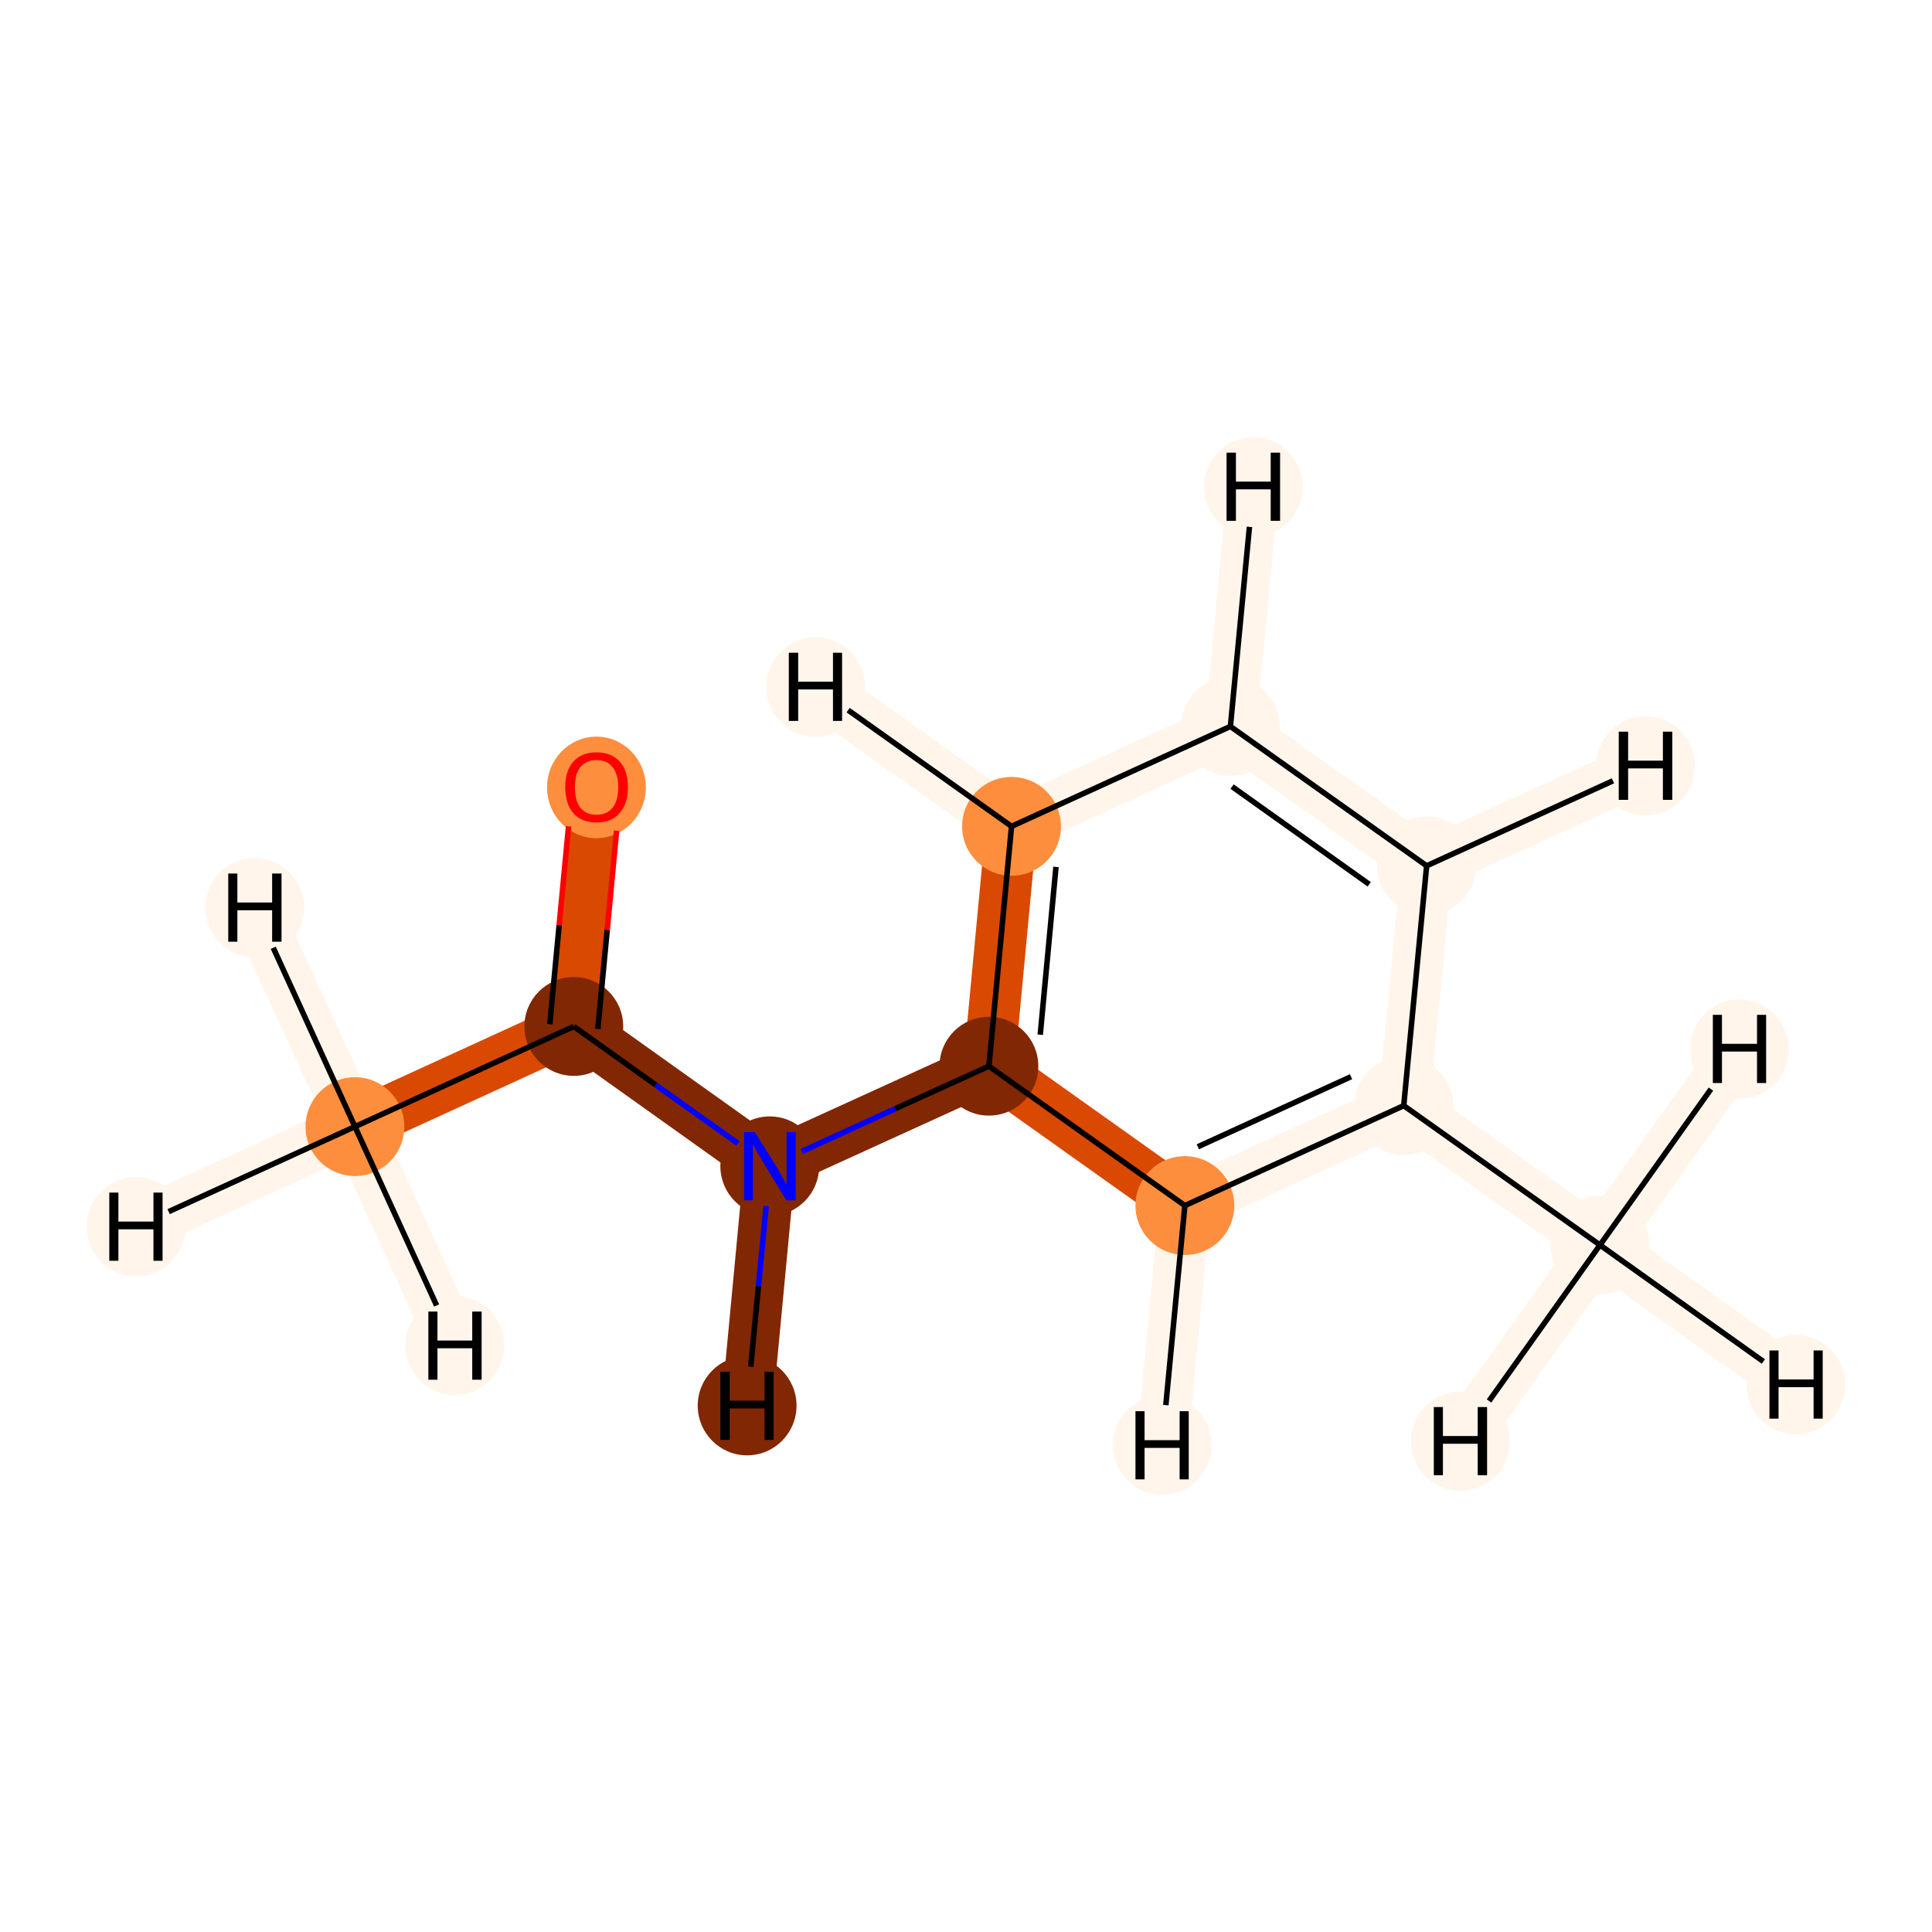 <?xml version='1.0' encoding='iso-8859-1'?>
<svg version='1.1' baseProfile='full'
              xmlns='http://www.w3.org/2000/svg'
                      xmlns:rdkit='http://www.rdkit.org/xml'
                      xmlns:xlink='http://www.w3.org/1999/xlink'
                  xml:space='preserve'
width='700px' height='700px' viewBox='0 0 700 700'>
<!-- END OF HEADER -->
<rect style='opacity:1.0;fill:#FFFFFF;stroke:none' width='700.0' height='700.0' x='0.0' y='0.0'> </rect>
<path d='M 128.6,408.2 L 207.9,371.9' style='fill:none;fill-rule:evenodd;stroke:#D94901;stroke-width:18.6px;stroke-linecap:butt;stroke-linejoin:miter;stroke-opacity:1' />
<path d='M 128.6,408.2 L 49.3,444.5' style='fill:none;fill-rule:evenodd;stroke:#FFF5EB;stroke-width:18.6px;stroke-linecap:butt;stroke-linejoin:miter;stroke-opacity:1' />
<path d='M 128.6,408.2 L 92.3,328.9' style='fill:none;fill-rule:evenodd;stroke:#FFF5EB;stroke-width:18.6px;stroke-linecap:butt;stroke-linejoin:miter;stroke-opacity:1' />
<path d='M 128.6,408.2 L 164.8,487.5' style='fill:none;fill-rule:evenodd;stroke:#FFF5EB;stroke-width:18.6px;stroke-linecap:butt;stroke-linejoin:miter;stroke-opacity:1' />
<path d='M 207.9,371.9 L 216.1,285.1' style='fill:none;fill-rule:evenodd;stroke:#D94901;stroke-width:18.6px;stroke-linecap:butt;stroke-linejoin:miter;stroke-opacity:1' />
<path d='M 207.9,371.9 L 278.9,422.5' style='fill:none;fill-rule:evenodd;stroke:#812703;stroke-width:18.6px;stroke-linecap:butt;stroke-linejoin:miter;stroke-opacity:1' />
<path d='M 278.9,422.5 L 358.3,386.3' style='fill:none;fill-rule:evenodd;stroke:#812703;stroke-width:18.6px;stroke-linecap:butt;stroke-linejoin:miter;stroke-opacity:1' />
<path d='M 278.9,422.5 L 270.7,509.3' style='fill:none;fill-rule:evenodd;stroke:#812703;stroke-width:18.6px;stroke-linecap:butt;stroke-linejoin:miter;stroke-opacity:1' />
<path d='M 358.3,386.3 L 366.5,299.4' style='fill:none;fill-rule:evenodd;stroke:#D94901;stroke-width:18.6px;stroke-linecap:butt;stroke-linejoin:miter;stroke-opacity:1' />
<path d='M 358.3,386.3 L 429.3,436.8' style='fill:none;fill-rule:evenodd;stroke:#D94901;stroke-width:18.6px;stroke-linecap:butt;stroke-linejoin:miter;stroke-opacity:1' />
<path d='M 366.5,299.4 L 445.8,263.2' style='fill:none;fill-rule:evenodd;stroke:#FFF5EB;stroke-width:18.6px;stroke-linecap:butt;stroke-linejoin:miter;stroke-opacity:1' />
<path d='M 366.5,299.4 L 295.5,248.9' style='fill:none;fill-rule:evenodd;stroke:#FFF5EB;stroke-width:18.6px;stroke-linecap:butt;stroke-linejoin:miter;stroke-opacity:1' />
<path d='M 445.8,263.2 L 516.9,313.7' style='fill:none;fill-rule:evenodd;stroke:#FFF5EB;stroke-width:18.6px;stroke-linecap:butt;stroke-linejoin:miter;stroke-opacity:1' />
<path d='M 445.8,263.2 L 454.1,176.4' style='fill:none;fill-rule:evenodd;stroke:#FFF5EB;stroke-width:18.6px;stroke-linecap:butt;stroke-linejoin:miter;stroke-opacity:1' />
<path d='M 516.9,313.7 L 508.6,400.6' style='fill:none;fill-rule:evenodd;stroke:#FFF5EB;stroke-width:18.6px;stroke-linecap:butt;stroke-linejoin:miter;stroke-opacity:1' />
<path d='M 516.9,313.7 L 596.2,277.5' style='fill:none;fill-rule:evenodd;stroke:#FFF5EB;stroke-width:18.6px;stroke-linecap:butt;stroke-linejoin:miter;stroke-opacity:1' />
<path d='M 508.6,400.6 L 429.3,436.8' style='fill:none;fill-rule:evenodd;stroke:#FFF5EB;stroke-width:18.6px;stroke-linecap:butt;stroke-linejoin:miter;stroke-opacity:1' />
<path d='M 508.6,400.6 L 579.7,451.1' style='fill:none;fill-rule:evenodd;stroke:#FFF5EB;stroke-width:18.6px;stroke-linecap:butt;stroke-linejoin:miter;stroke-opacity:1' />
<path d='M 429.3,436.8 L 421.1,523.6' style='fill:none;fill-rule:evenodd;stroke:#FFF5EB;stroke-width:18.6px;stroke-linecap:butt;stroke-linejoin:miter;stroke-opacity:1' />
<path d='M 579.7,451.1 L 650.7,501.7' style='fill:none;fill-rule:evenodd;stroke:#FFF5EB;stroke-width:18.6px;stroke-linecap:butt;stroke-linejoin:miter;stroke-opacity:1' />
<path d='M 579.7,451.1 L 529.1,522.2' style='fill:none;fill-rule:evenodd;stroke:#FFF5EB;stroke-width:18.6px;stroke-linecap:butt;stroke-linejoin:miter;stroke-opacity:1' />
<path d='M 579.7,451.1 L 630.2,380.1' style='fill:none;fill-rule:evenodd;stroke:#FFF5EB;stroke-width:18.6px;stroke-linecap:butt;stroke-linejoin:miter;stroke-opacity:1' />
<ellipse cx='128.6' cy='408.2' rx='17.4' ry='17.4'  style='fill:#FD8E3E;fill-rule:evenodd;stroke:#FD8E3E;stroke-width:1.0px;stroke-linecap:butt;stroke-linejoin:miter;stroke-opacity:1' />
<ellipse cx='207.9' cy='371.9' rx='17.4' ry='17.4'  style='fill:#812703;fill-rule:evenodd;stroke:#812703;stroke-width:1.0px;stroke-linecap:butt;stroke-linejoin:miter;stroke-opacity:1' />
<ellipse cx='216.1' cy='285.3' rx='17.4' ry='17.9'  style='fill:#FD8E3E;fill-rule:evenodd;stroke:#FD8E3E;stroke-width:1.0px;stroke-linecap:butt;stroke-linejoin:miter;stroke-opacity:1' />
<ellipse cx='278.9' cy='422.5' rx='17.4' ry='17.5'  style='fill:#812703;fill-rule:evenodd;stroke:#812703;stroke-width:1.0px;stroke-linecap:butt;stroke-linejoin:miter;stroke-opacity:1' />
<ellipse cx='358.3' cy='386.3' rx='17.4' ry='17.4'  style='fill:#812703;fill-rule:evenodd;stroke:#812703;stroke-width:1.0px;stroke-linecap:butt;stroke-linejoin:miter;stroke-opacity:1' />
<ellipse cx='366.5' cy='299.4' rx='17.4' ry='17.4'  style='fill:#FD8E3E;fill-rule:evenodd;stroke:#FD8E3E;stroke-width:1.0px;stroke-linecap:butt;stroke-linejoin:miter;stroke-opacity:1' />
<ellipse cx='445.8' cy='263.2' rx='17.4' ry='17.4'  style='fill:#FFF5EB;fill-rule:evenodd;stroke:#FFF5EB;stroke-width:1.0px;stroke-linecap:butt;stroke-linejoin:miter;stroke-opacity:1' />
<ellipse cx='516.9' cy='313.7' rx='17.4' ry='17.4'  style='fill:#FFF5EB;fill-rule:evenodd;stroke:#FFF5EB;stroke-width:1.0px;stroke-linecap:butt;stroke-linejoin:miter;stroke-opacity:1' />
<ellipse cx='508.6' cy='400.6' rx='17.4' ry='17.4'  style='fill:#FFF5EB;fill-rule:evenodd;stroke:#FFF5EB;stroke-width:1.0px;stroke-linecap:butt;stroke-linejoin:miter;stroke-opacity:1' />
<ellipse cx='429.3' cy='436.8' rx='17.4' ry='17.4'  style='fill:#FD8E3E;fill-rule:evenodd;stroke:#FD8E3E;stroke-width:1.0px;stroke-linecap:butt;stroke-linejoin:miter;stroke-opacity:1' />
<ellipse cx='579.7' cy='451.1' rx='17.4' ry='17.4'  style='fill:#FFF5EB;fill-rule:evenodd;stroke:#FFF5EB;stroke-width:1.0px;stroke-linecap:butt;stroke-linejoin:miter;stroke-opacity:1' />
<ellipse cx='49.3' cy='444.5' rx='17.4' ry='17.5'  style='fill:#FFF5EB;fill-rule:evenodd;stroke:#FFF5EB;stroke-width:1.0px;stroke-linecap:butt;stroke-linejoin:miter;stroke-opacity:1' />
<ellipse cx='92.3' cy='328.9' rx='17.4' ry='17.5'  style='fill:#FFF5EB;fill-rule:evenodd;stroke:#FFF5EB;stroke-width:1.0px;stroke-linecap:butt;stroke-linejoin:miter;stroke-opacity:1' />
<ellipse cx='164.8' cy='487.5' rx='17.4' ry='17.5'  style='fill:#FFF5EB;fill-rule:evenodd;stroke:#FFF5EB;stroke-width:1.0px;stroke-linecap:butt;stroke-linejoin:miter;stroke-opacity:1' />
<ellipse cx='270.7' cy='509.3' rx='17.4' ry='17.5'  style='fill:#812703;fill-rule:evenodd;stroke:#812703;stroke-width:1.0px;stroke-linecap:butt;stroke-linejoin:miter;stroke-opacity:1' />
<ellipse cx='295.5' cy='248.9' rx='17.4' ry='17.5'  style='fill:#FFF5EB;fill-rule:evenodd;stroke:#FFF5EB;stroke-width:1.0px;stroke-linecap:butt;stroke-linejoin:miter;stroke-opacity:1' />
<ellipse cx='454.1' cy='176.4' rx='17.4' ry='17.5'  style='fill:#FFF5EB;fill-rule:evenodd;stroke:#FFF5EB;stroke-width:1.0px;stroke-linecap:butt;stroke-linejoin:miter;stroke-opacity:1' />
<ellipse cx='596.2' cy='277.5' rx='17.4' ry='17.5'  style='fill:#FFF5EB;fill-rule:evenodd;stroke:#FFF5EB;stroke-width:1.0px;stroke-linecap:butt;stroke-linejoin:miter;stroke-opacity:1' />
<ellipse cx='421.1' cy='523.6' rx='17.4' ry='17.5'  style='fill:#FFF5EB;fill-rule:evenodd;stroke:#FFF5EB;stroke-width:1.0px;stroke-linecap:butt;stroke-linejoin:miter;stroke-opacity:1' />
<ellipse cx='650.7' cy='501.7' rx='17.4' ry='17.5'  style='fill:#FFF5EB;fill-rule:evenodd;stroke:#FFF5EB;stroke-width:1.0px;stroke-linecap:butt;stroke-linejoin:miter;stroke-opacity:1' />
<ellipse cx='529.1' cy='522.2' rx='17.4' ry='17.5'  style='fill:#FFF5EB;fill-rule:evenodd;stroke:#FFF5EB;stroke-width:1.0px;stroke-linecap:butt;stroke-linejoin:miter;stroke-opacity:1' />
<ellipse cx='630.2' cy='380.1' rx='17.4' ry='17.5'  style='fill:#FFF5EB;fill-rule:evenodd;stroke:#FFF5EB;stroke-width:1.0px;stroke-linecap:butt;stroke-linejoin:miter;stroke-opacity:1' />
<path class='bond-0 atom-0 atom-1' d='M 128.6,408.2 L 207.9,371.9' style='fill:none;fill-rule:evenodd;stroke:#000000;stroke-width:2.0px;stroke-linecap:butt;stroke-linejoin:miter;stroke-opacity:1' />
<path class='bond-11 atom-0 atom-11' d='M 128.6,408.2 L 61.1,439.0' style='fill:none;fill-rule:evenodd;stroke:#000000;stroke-width:2.0px;stroke-linecap:butt;stroke-linejoin:miter;stroke-opacity:1' />
<path class='bond-12 atom-0 atom-12' d='M 128.6,408.2 L 99.0,343.4' style='fill:none;fill-rule:evenodd;stroke:#000000;stroke-width:2.0px;stroke-linecap:butt;stroke-linejoin:miter;stroke-opacity:1' />
<path class='bond-13 atom-0 atom-13' d='M 128.6,408.2 L 158.2,473.0' style='fill:none;fill-rule:evenodd;stroke:#000000;stroke-width:2.0px;stroke-linecap:butt;stroke-linejoin:miter;stroke-opacity:1' />
<path class='bond-1 atom-1 atom-2' d='M 216.6,372.8 L 220.0,336.9' style='fill:none;fill-rule:evenodd;stroke:#000000;stroke-width:2.0px;stroke-linecap:butt;stroke-linejoin:miter;stroke-opacity:1' />
<path class='bond-1 atom-1 atom-2' d='M 220.0,336.9 L 223.4,301.0' style='fill:none;fill-rule:evenodd;stroke:#FF0000;stroke-width:2.0px;stroke-linecap:butt;stroke-linejoin:miter;stroke-opacity:1' />
<path class='bond-1 atom-1 atom-2' d='M 199.2,371.1 L 202.6,335.2' style='fill:none;fill-rule:evenodd;stroke:#000000;stroke-width:2.0px;stroke-linecap:butt;stroke-linejoin:miter;stroke-opacity:1' />
<path class='bond-1 atom-1 atom-2' d='M 202.6,335.2 L 206.0,299.4' style='fill:none;fill-rule:evenodd;stroke:#FF0000;stroke-width:2.0px;stroke-linecap:butt;stroke-linejoin:miter;stroke-opacity:1' />
<path class='bond-2 atom-1 atom-3' d='M 207.9,371.9 L 237.6,393.1' style='fill:none;fill-rule:evenodd;stroke:#000000;stroke-width:2.0px;stroke-linecap:butt;stroke-linejoin:miter;stroke-opacity:1' />
<path class='bond-2 atom-1 atom-3' d='M 237.6,393.1 L 267.4,414.3' style='fill:none;fill-rule:evenodd;stroke:#0000FF;stroke-width:2.0px;stroke-linecap:butt;stroke-linejoin:miter;stroke-opacity:1' />
<path class='bond-3 atom-3 atom-4' d='M 290.5,417.2 L 324.4,401.7' style='fill:none;fill-rule:evenodd;stroke:#0000FF;stroke-width:2.0px;stroke-linecap:butt;stroke-linejoin:miter;stroke-opacity:1' />
<path class='bond-3 atom-3 atom-4' d='M 324.4,401.7 L 358.3,386.3' style='fill:none;fill-rule:evenodd;stroke:#000000;stroke-width:2.0px;stroke-linecap:butt;stroke-linejoin:miter;stroke-opacity:1' />
<path class='bond-14 atom-3 atom-14' d='M 277.6,437.0 L 274.8,466.1' style='fill:none;fill-rule:evenodd;stroke:#0000FF;stroke-width:2.0px;stroke-linecap:butt;stroke-linejoin:miter;stroke-opacity:1' />
<path class='bond-14 atom-3 atom-14' d='M 274.8,466.1 L 272.0,495.2' style='fill:none;fill-rule:evenodd;stroke:#000000;stroke-width:2.0px;stroke-linecap:butt;stroke-linejoin:miter;stroke-opacity:1' />
<path class='bond-4 atom-4 atom-5' d='M 358.3,386.3 L 366.5,299.4' style='fill:none;fill-rule:evenodd;stroke:#000000;stroke-width:2.0px;stroke-linecap:butt;stroke-linejoin:miter;stroke-opacity:1' />
<path class='bond-4 atom-4 atom-5' d='M 376.9,374.9 L 382.6,314.1' style='fill:none;fill-rule:evenodd;stroke:#000000;stroke-width:2.0px;stroke-linecap:butt;stroke-linejoin:miter;stroke-opacity:1' />
<path class='bond-10 atom-9 atom-4' d='M 429.3,436.8 L 358.3,386.3' style='fill:none;fill-rule:evenodd;stroke:#000000;stroke-width:2.0px;stroke-linecap:butt;stroke-linejoin:miter;stroke-opacity:1' />
<path class='bond-5 atom-5 atom-6' d='M 366.5,299.4 L 445.8,263.2' style='fill:none;fill-rule:evenodd;stroke:#000000;stroke-width:2.0px;stroke-linecap:butt;stroke-linejoin:miter;stroke-opacity:1' />
<path class='bond-15 atom-5 atom-15' d='M 366.5,299.4 L 307.3,257.3' style='fill:none;fill-rule:evenodd;stroke:#000000;stroke-width:2.0px;stroke-linecap:butt;stroke-linejoin:miter;stroke-opacity:1' />
<path class='bond-6 atom-6 atom-7' d='M 445.8,263.2 L 516.9,313.7' style='fill:none;fill-rule:evenodd;stroke:#000000;stroke-width:2.0px;stroke-linecap:butt;stroke-linejoin:miter;stroke-opacity:1' />
<path class='bond-6 atom-6 atom-7' d='M 446.4,285.0 L 496.1,320.4' style='fill:none;fill-rule:evenodd;stroke:#000000;stroke-width:2.0px;stroke-linecap:butt;stroke-linejoin:miter;stroke-opacity:1' />
<path class='bond-16 atom-6 atom-16' d='M 445.8,263.2 L 452.7,190.9' style='fill:none;fill-rule:evenodd;stroke:#000000;stroke-width:2.0px;stroke-linecap:butt;stroke-linejoin:miter;stroke-opacity:1' />
<path class='bond-7 atom-7 atom-8' d='M 516.9,313.7 L 508.6,400.6' style='fill:none;fill-rule:evenodd;stroke:#000000;stroke-width:2.0px;stroke-linecap:butt;stroke-linejoin:miter;stroke-opacity:1' />
<path class='bond-17 atom-7 atom-17' d='M 516.9,313.7 L 584.4,282.9' style='fill:none;fill-rule:evenodd;stroke:#000000;stroke-width:2.0px;stroke-linecap:butt;stroke-linejoin:miter;stroke-opacity:1' />
<path class='bond-8 atom-8 atom-9' d='M 508.6,400.6 L 429.3,436.8' style='fill:none;fill-rule:evenodd;stroke:#000000;stroke-width:2.0px;stroke-linecap:butt;stroke-linejoin:miter;stroke-opacity:1' />
<path class='bond-8 atom-8 atom-9' d='M 489.5,390.1 L 434.0,415.5' style='fill:none;fill-rule:evenodd;stroke:#000000;stroke-width:2.0px;stroke-linecap:butt;stroke-linejoin:miter;stroke-opacity:1' />
<path class='bond-9 atom-8 atom-10' d='M 508.6,400.6 L 579.7,451.1' style='fill:none;fill-rule:evenodd;stroke:#000000;stroke-width:2.0px;stroke-linecap:butt;stroke-linejoin:miter;stroke-opacity:1' />
<path class='bond-18 atom-9 atom-18' d='M 429.3,436.8 L 422.4,509.1' style='fill:none;fill-rule:evenodd;stroke:#000000;stroke-width:2.0px;stroke-linecap:butt;stroke-linejoin:miter;stroke-opacity:1' />
<path class='bond-19 atom-10 atom-19' d='M 579.7,451.1 L 638.9,493.3' style='fill:none;fill-rule:evenodd;stroke:#000000;stroke-width:2.0px;stroke-linecap:butt;stroke-linejoin:miter;stroke-opacity:1' />
<path class='bond-20 atom-10 atom-20' d='M 579.7,451.1 L 539.5,507.6' style='fill:none;fill-rule:evenodd;stroke:#000000;stroke-width:2.0px;stroke-linecap:butt;stroke-linejoin:miter;stroke-opacity:1' />
<path class='bond-21 atom-10 atom-21' d='M 579.7,451.1 L 619.9,394.6' style='fill:none;fill-rule:evenodd;stroke:#000000;stroke-width:2.0px;stroke-linecap:butt;stroke-linejoin:miter;stroke-opacity:1' />
<path  class='atom-2' d='M 204.8 285.2
Q 204.8 279.3, 207.7 276.0
Q 210.7 272.6, 216.1 272.6
Q 221.6 272.6, 224.6 276.0
Q 227.5 279.3, 227.5 285.2
Q 227.5 291.2, 224.5 294.6
Q 221.6 298.0, 216.1 298.0
Q 210.7 298.0, 207.7 294.6
Q 204.8 291.2, 204.8 285.2
M 216.1 295.2
Q 219.9 295.2, 221.9 292.7
Q 224.0 290.2, 224.0 285.2
Q 224.0 280.4, 221.9 277.9
Q 219.9 275.4, 216.1 275.4
Q 212.4 275.4, 210.3 277.9
Q 208.3 280.3, 208.3 285.2
Q 208.3 290.2, 210.3 292.7
Q 212.4 295.2, 216.1 295.2
' fill='#FF0000'/>
<path  class='atom-3' d='M 273.5 410.2
L 281.6 423.2
Q 282.4 424.5, 283.7 426.9
Q 285.0 429.2, 285.0 429.3
L 285.0 410.2
L 288.3 410.2
L 288.3 434.9
L 284.9 434.9
L 276.2 420.6
Q 275.2 418.9, 274.1 417.0
Q 273.1 415.0, 272.8 414.5
L 272.8 434.9
L 269.6 434.9
L 269.6 410.2
L 273.5 410.2
' fill='#0000FF'/>
<path  class='atom-11' d='M 39.6 432.1
L 42.9 432.1
L 42.9 442.6
L 55.6 442.6
L 55.6 432.1
L 58.9 432.1
L 58.9 456.8
L 55.6 456.8
L 55.6 445.4
L 42.9 445.4
L 42.9 456.8
L 39.6 456.8
L 39.6 432.1
' fill='#000000'/>
<path  class='atom-12' d='M 82.7 316.5
L 86.0 316.5
L 86.0 327.0
L 98.6 327.0
L 98.6 316.5
L 102.0 316.5
L 102.0 341.2
L 98.6 341.2
L 98.6 329.8
L 86.0 329.8
L 86.0 341.2
L 82.7 341.2
L 82.7 316.5
' fill='#000000'/>
<path  class='atom-13' d='M 155.2 475.2
L 158.5 475.2
L 158.5 485.7
L 171.1 485.7
L 171.1 475.2
L 174.5 475.2
L 174.5 499.9
L 171.1 499.9
L 171.1 488.5
L 158.5 488.5
L 158.5 499.9
L 155.2 499.9
L 155.2 475.2
' fill='#000000'/>
<path  class='atom-14' d='M 261.0 497.0
L 264.4 497.0
L 264.4 507.5
L 277.0 507.5
L 277.0 497.0
L 280.3 497.0
L 280.3 521.7
L 277.0 521.7
L 277.0 510.3
L 264.4 510.3
L 264.4 521.7
L 261.0 521.7
L 261.0 497.0
' fill='#000000'/>
<path  class='atom-15' d='M 285.8 236.5
L 289.2 236.5
L 289.2 247.0
L 301.8 247.0
L 301.8 236.5
L 305.1 236.5
L 305.1 261.2
L 301.8 261.2
L 301.8 249.8
L 289.2 249.8
L 289.2 261.2
L 285.8 261.2
L 285.8 236.5
' fill='#000000'/>
<path  class='atom-16' d='M 444.4 164.0
L 447.8 164.0
L 447.8 174.5
L 460.4 174.5
L 460.4 164.0
L 463.8 164.0
L 463.8 188.7
L 460.4 188.7
L 460.4 177.3
L 447.8 177.3
L 447.8 188.7
L 444.4 188.7
L 444.4 164.0
' fill='#000000'/>
<path  class='atom-17' d='M 586.5 265.1
L 589.9 265.1
L 589.9 275.6
L 602.5 275.6
L 602.5 265.1
L 605.9 265.1
L 605.9 289.8
L 602.5 289.8
L 602.5 278.4
L 589.9 278.4
L 589.9 289.8
L 586.5 289.8
L 586.5 265.1
' fill='#000000'/>
<path  class='atom-18' d='M 411.4 511.3
L 414.7 511.3
L 414.7 521.8
L 427.4 521.8
L 427.4 511.3
L 430.7 511.3
L 430.7 536.0
L 427.4 536.0
L 427.4 524.6
L 414.7 524.6
L 414.7 536.0
L 411.4 536.0
L 411.4 511.3
' fill='#000000'/>
<path  class='atom-19' d='M 641.1 489.3
L 644.4 489.3
L 644.4 499.8
L 657.1 499.8
L 657.1 489.3
L 660.4 489.3
L 660.4 514.0
L 657.1 514.0
L 657.1 502.6
L 644.4 502.6
L 644.4 514.0
L 641.1 514.0
L 641.1 489.3
' fill='#000000'/>
<path  class='atom-20' d='M 519.5 509.8
L 522.8 509.8
L 522.8 520.3
L 535.4 520.3
L 535.4 509.8
L 538.8 509.8
L 538.8 534.5
L 535.4 534.5
L 535.4 523.1
L 522.8 523.1
L 522.8 534.5
L 519.5 534.5
L 519.5 509.8
' fill='#000000'/>
<path  class='atom-21' d='M 620.6 367.7
L 623.9 367.7
L 623.9 378.2
L 636.6 378.2
L 636.6 367.7
L 639.9 367.7
L 639.9 392.4
L 636.6 392.4
L 636.6 381.0
L 623.9 381.0
L 623.9 392.4
L 620.6 392.4
L 620.6 367.7
' fill='#000000'/>
</svg>
